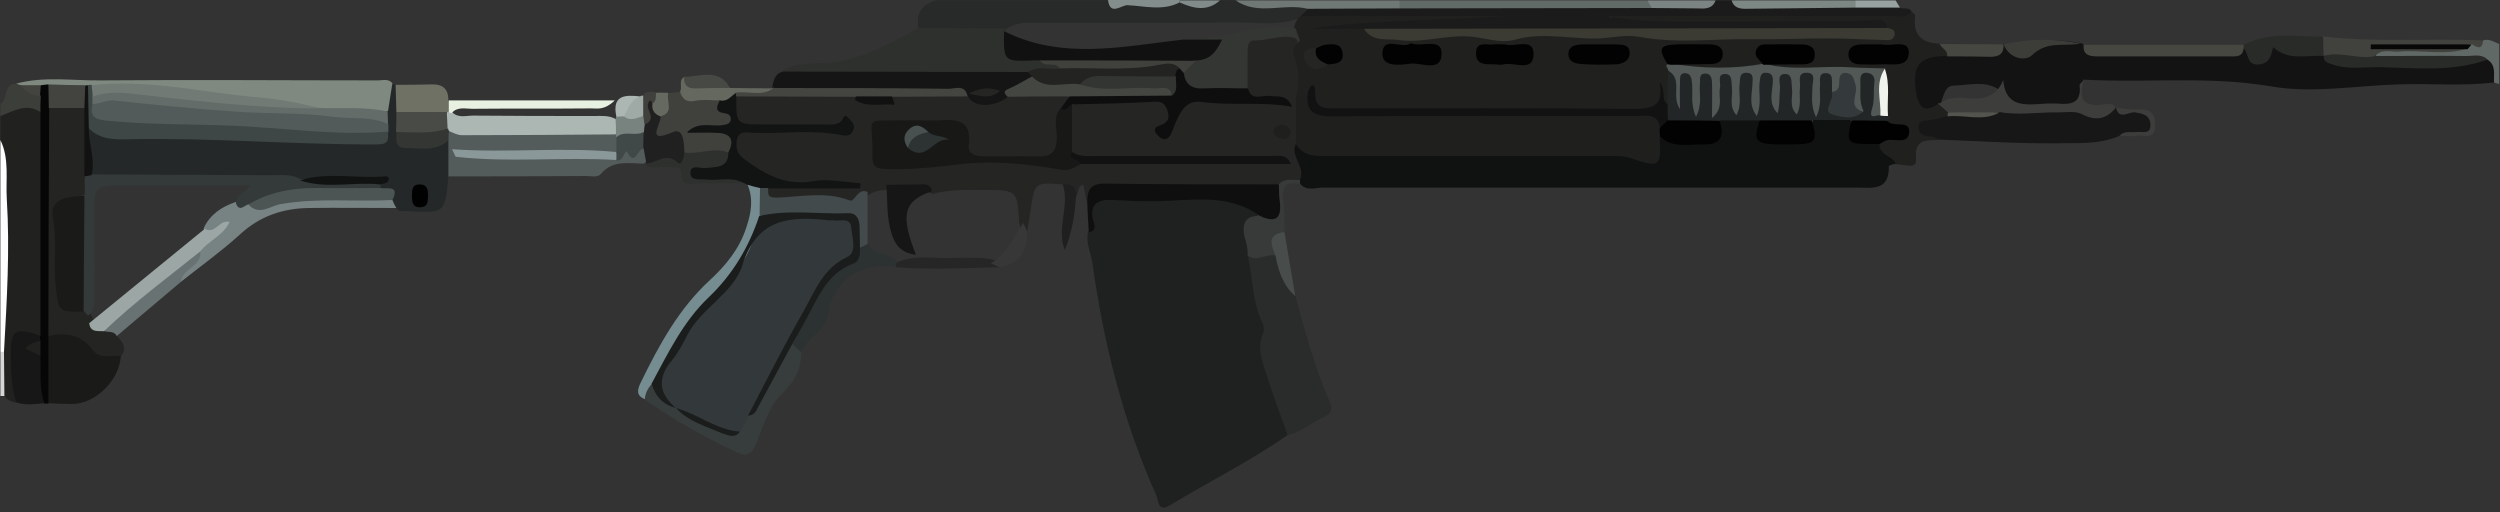 <?xml version="1.0" encoding="utf-8"?>
<!-- Generator: Adobe Illustrator 25.0.0, SVG Export Plug-In . SVG Version: 6.00 Build 0)  -->
<svg version="1.1" xmlns="http://www.w3.org/2000/svg" xmlns:xlink="http://www.w3.org/1999/xlink" x="0px" y="0px"
	 viewBox="0 0 625 128.1" style="enable-background:new 0 0 625 128.1;" xml:space="preserve">
<rect x="0" y="0" width="625" height="128.1" fill="#333333" stroke="none"/>
<style type="text/css">
	.st0{display:none;}
	.st1{display:inline;stroke:#FFFFFF;stroke-miterlimit:10;}
	.st2{fill:#1A1B1A;}
	.st3{fill:#212220;}
	.st4{fill:#272A29;}
	.st5{fill:#626A68;}
	.st6{fill:#FEFEFE;}
	.st7{fill:#6F7875;}
	.st8{fill:#7D8784;}
	.st9{fill:#616967;}
	.st10{fill:#3C3E3A;}
	.st11{fill:#7B8482;}
	.st12{fill:#838D8B;}
	.st13{fill:#98A2A0;}
	.st14{fill:#818C8A;}
	.st15{fill:#D5D6D5;}
	.st16{fill:#1F2121;}
	.st17{fill:#252524;}
	.st18{fill:#20211F;}
	.st19{fill:#101111;}
	.st20{fill:#121312;}
	.st21{fill:#242829;}
	.st22{fill:#2A2C2B;}
	.st23{fill:#161716;}
	.st24{fill:#242523;}
	.st25{fill:#535B5B;}
	.st26{fill:#121313;}
	.st27{fill:#0E0F0E;}
	.st28{fill:#1A1A19;}
	.st29{fill:#373C3C;}
	.st30{fill:#778282;}
	.st31{fill:#060606;}
	.st32{fill:#758C91;}
	.st33{fill:#2C3132;}
	.st34{fill:#3D3E3C;}
	.st35{fill:#373A38;}
	.st36{fill:#687272;}
	.st37{fill:#2E302E;}
	.st38{fill:#484D4C;}
	.st39{fill:#1F1F1F;}
	.st40{fill:#252625;}
	.st41{fill:#363736;}
	.st42{fill:#2E302D;}
	.st43{fill:#7F897F;}
	.st44{fill:#151515;}
	.st45{fill:#ACB6B3;}
	.st46{fill:#40413D;}
	.st47{fill:#6F7165;}
	.st48{fill:#E8F1E1;}
	.st49{fill:#65685E;}
	.st50{fill:#474944;}
	.st51{fill:#78827F;}
	.st52{fill:#9FA9A6;}
	.st53{fill:#666960;}
	.st54{fill:#464741;}
	.st55{fill:#41423D;}
	.st56{fill:#292B29;}
	.st57{fill:#474741;}
	.st58{fill:#3C3D39;}
	.st59{fill:#3B3B33;}
	.st60{fill:#070707;}
	.st61{fill:#43443F;}
	.st62{fill:#1F1F1E;}
	.st63{fill:#181817;}
	.st64{fill:#343633;}
	.st65{fill:#0E0E0E;}
	.st66{fill:#424A4B;}
	.st67{fill:#111211;}
	.st68{fill:#444541;}
	.st69{fill:#444641;}
	.st70{fill:#151615;}
	.st71{fill:#111111;}
	.st72{fill:#222626;}
	.st73{fill:#515856;}
	.st74{fill:#010101;}
	.st75{fill:#020202;}
	.st76{fill:#F1F4ED;}
	.st77{fill:#52544D;}
	.st78{fill:#535B5A;}
	.st79{fill:#3E4646;}
	.st80{fill:#636C69;}
	.st81{fill:#343939;}
	.st82{fill:#4C5454;}
	.st83{fill:#494B46;}
	.st84{fill:#111212;}
	.st85{fill:#9CA6A4;}
	.st86{fill:#8B9899;}
	.st87{fill:#1F201F;}
	.st88{fill:#414848;}
	.st89{fill:#33393A;}
	.st90{fill:#1B1D1D;}
	.st91{fill:#101110;}
	.st92{fill:#232422;}
	.st93{fill:#717A74;}
	.st94{fill:#2D3233;}
	.st95{fill:#485050;}
	.st96{fill:#333532;}
	.st97{fill:#343A3B;}
</style>
<g id="Camada_2" class="st0">
	<rect x="-302" y="-94" class="st1" width="1050" height="386"/>
</g>
<g id="Camada_1">
	<g>
		<path class="st2" d="M475,1.9c0.9,0.5,2.4-0.3,2.9,1.1c-0.2,2.8-2.4,2.5-4.1,2.3c-14.7-1.6-29.5-0.2-44.3-0.6
			c-8.8-0.2-17.6,0-26.4-0.1c-0.3,0-0.5-0.3-0.5-0.7c0,0.1,0,0.2,0,0.6c8.6,0.4,17.3,0.3,26,0.3c13.3,0,26.6-0.1,39.8-0.1
			c1.6,0,4.7-1.1,3.3,2.8c-2.1,1.5-4.5,1.1-6.8,1.1c-41.3,0-82.5,0-123.8,0c-5.2-0.2-10.5,1.2-15.3-2.1c16.3-2.3,32.6-1.7,48.9-1.9
			c-4.4,0.1-8.9,0.1-13.3,0c-10.1-0.3-20.3,0.5-30.4,0.5c-1.8,0-3.7,0.3-5.4-0.5c-1.8-2.3,0.4-2.6,1.7-3.3
			c7.6-0.4,15.2-0.1,22.8-0.2c20.7,0,41.3,0,61.9,0c5.6-0.5,11.3,1.1,16.8-1c1.3,0,2.7,0,4,0c1.8,1.3,3.8,1,5.7,1
			c8.4,0,16.8,0,25.3,0C467.6,1.3,471.4,0.5,475,1.9z"/>
		<path class="st3" d="M4.1,100.7c-1.2-0.2-2.3-0.7-3-1.7c-1-3.6-0.2-7.4-0.5-11C0.4,75.8,1.6,63.6,1,51.3c-0.2-5.4,0-10.8-0.9-16.2
			c0-2,0-4,0-6c4.4-4.3,7.2-4.4,10.9-0.4c1,6.7,0.4,13.5,0.5,20.2C11.5,60,11.8,71,11.3,82c-0.4,2.1-1.8,2.6-3.7,2.3
			C4.5,83.7,3.9,85.6,4,88c0.2,3.3-0.6,6.6,0.6,9.8C5,98.9,4.9,99.9,4.1,100.7z"/>
		<path class="st4" d="M327,2.2c-0.6,0.6-1.2,1.2-1.8,1.8c-0.2,0.2-0.4,0.5-0.7,0.7c-5.2,1.8-10.5,0.9-15.8,0.9
			c-16.4,0.2-32.9,0.1-49.3,0.1c-3,0-6-0.2-8.5,2.1c-7.1,1.1-14.3,2.3-21.3-0.8c-0.7-3.6,0.8-5.8,4.3-6.9c14.3,0,28.7,0,43,0
			c6,1.7,12.1,0.5,18.1,0.6c3.3-0.1,6.7,1,9.9-0.6c1.3,0,2.7,0,4,0c3.6,1.3,7.3,1,11.1,0.8C322.4,0.8,324.9,0.5,327,2.2z"/>
		<path class="st5" d="M412.9,2c-21,0-42,0.1-63,0.1c-0.6-0.7-0.6-1.3,0-2c20.7,0,41.3,0,62,0C412.4,0.6,413.4,0.9,412.9,2z"/>
		<path class="st6" d="M0.1,35c2.3,4.7,1.3,9.9,1.6,14.8c0.8,12.7,0,25.4-0.7,38.1c-0.3,0.5-0.6,0.5-0.9,0C0.1,70.3,0.1,52.7,0.1,35
			z"/>
		<path class="st7" d="M349.9,0.1c0,0.7,0,1.3,0,2c-7.7,0-15.3,0.1-23,0.1c-5.9-1.5-12.4,1.8-18-2.1C322.6,0.1,336.3,0.1,349.9,0.1z
			"/>
		<path class="st8" d="M463.9,1.9c-9.2,0.1-18.4,0.2-27.6,0.3c-1.6,0-2.9-0.4-3.4-2.1c10.3,0,20.7,0,31,0
			C464.5,0.7,464.5,1.3,463.9,1.9z"/>
		<path class="st9" d="M620.8,10.1c1.5-0.5,2.7,0.4,4,0.9c0,3.3,0,6.7,0,10c-0.4-0.1-0.8-0.2-1.1-0.3c-1.5-1.5-1.1-4.3-3.7-5.1
			c-6.6-0.5-13.2,0-19.8-0.1c-2.1-0.1-4.3,0.2-6.2-1.2c0-3.1,2.5-2.5,4.2-2.6c5.6-0.3,11.2,0.1,16.8-0.2c0.7-0.1,1.4-0.4,2.2-0.6
			C618.3,10.4,619.8,11.5,620.8,10.1z"/>
		<path class="st10" d="M10.1,28c-3.6-2.3-6.7-0.2-10,1c0-1,0-2,0-3c2-1.2,0.6-4.9,3.9-5.1c0.4-0.3,0.9-0.3,1.3-0.1
			c1.9,1,4.1,1.6,5.4,3.6C11.2,25.8,11.2,27,10.1,28z"/>
		<path class="st11" d="M412.9,2c-0.3-0.6-0.7-1.2-1-1.9c5.7,0,11.3,0,17,0c-0.8,2.2-2.7,2.1-4.6,2C420.5,2.1,416.7,2,412.9,2z"/>
		<path class="st12" d="M294.9,0.6c-4.2,2.2-8.7,0.9-13,0.7c-1.5-0.1-4.4,2.8-4.9-1.3c6,0,12,0,18,0C294.9,0.3,294.9,0.4,294.9,0.6z
			"/>
		<path class="st13" d="M463.9,1.9c0-0.6,0-1.2,0-1.8c3.3,0,6.7,0,10,0c0.4,0.6,0.7,1.2,1.1,1.8C471.3,1.9,467.6,1.9,463.9,1.9z"/>
		<path class="st14" d="M294.9,0.6c0.1-0.2,0.1-0.3,0.1-0.5c3.3,0,6.7,0,10,0C301.7,3,298.3,2.1,294.9,0.6z"/>
		<path class="st15" d="M0.1,88c0.3,0,0.6,0,0.9,0c0,3.7,0.1,7.3,0.1,11c-0.3,0-0.7,0-1,0C0.1,95.3,0.1,91.6,0.1,88z"/>
		<path class="st16" d="M321.9,108.8c-9.4,6.5-19.6,11.6-29.4,17.5c-3.1,1.9-2.8-1.1-3.4-2.4c-8.3-18.5-13.2-38-16-58.1
			c-0.4-2.6-1.7-5.1-1.1-7.8c0.3-0.4,0.5-0.9,0.5-1.4c0.1-7.9,0.5-8.2,8.5-7.8c7.1,0.4,14.2-0.3,21.3-0.3c4.9,0,9.1,1.4,12.6,4.8
			c-3.2,3.2-2.5,7-1.7,10.8c0.3,8.1,4.2,15.6,3.5,23.9c-0.4,4.4,2.3,8.6,3.7,12.8C321.6,103.4,323.6,105.8,321.9,108.8z"/>
		<path class="st17" d="M265.7,46.1c-7-0.5-7-0.5-8,6.1c-0.3,1.9-0.6,3.9-0.9,5.8c-1.5,0-1.7-1.2-2-2.2c-0.5-8.3-0.5-8.3-8.9-8.3
			c-4.3,0-8.5-0.2-12.7,1c-3.4-1.6-7.1-0.8-10.7-1c-2-0.1-3.8,0.2-5.5,1.3c-2.5,2.2-5,2.8-8.4,2c-4.5-1.1-9.2-0.2-13.8-0.1
			c-3.2,0-4.5-1-2.5-4.1c6.9-0.9,13.8,0.4,19.8-0.3c-4.4,0-9.6-0.2-14.9-0.1c-5.4,0.1-8.9-3.1-12.6-6.1c-1.8-1.5-2.1-3.7-1.2-5.9
			c0.8-2.2,2.8-2,4.6-2c7.4,0,14.8,0,22.2-0.1c-7.1,0.3-14.2,0.1-21.3,0.1c-6.2,0-7.7-2.8-4.5-8.5c9.3-1,18.6-1.1,27.8-0.6
			c4,2.4,8.1,3.3,12.2,0.2c5.6-0.5,11.3-0.7,16.9,0.1c3.8,3.4,7.7,1.4,11.5-0.1c4.6-0.6,9.1-1,13.6,0.2c2,1.6,0.1,3-0.2,4.4
			c-0.9,2.2-0.6,4.6-0.8,6.9c-0.2,3.5-1.7,5.4-5.6,5.5c-4.5,0.1-8.9-0.1-13.4-0.1c-3.2,0.1-5.2-1.2-5.5-4.4
			c-0.4-3.1-2.1-4.2-5.1-4.2c-4.2,0-8.3,0-12.5,0c-3,0-4.1,1.5-3.9,4.4c0.2,2.6,0.1,4.5,3.9,4.8c5.3,0.4,10.4,1.7,15.4-1.2
			c1.8-1.1,3.8,0.5,5.8,0.6c6.9,0.4,13.8-0.2,20.7,0.9c1.9,0.3,3.5-0.8,5.4-0.8c15.5-0.1,30.9,0,46.3,0c-14.5,0-29,0-43.5,0
			c-2.1,0-4.4,0.4-6-1.7c-1.6-3.7-1.2-7.5-0.5-11.3c4.1-4.2,9.5-2.4,14.4-2.8c1.6-0.1,3.2,0.4,4.9,0.2c5.8-0.7,7.7,1.9,5.5,7.6
			c2-3,2.4-7.7,7.4-7.5c3.8,0.2,7.6-0.6,11.4,0c2.6,0.4,5.2,0.4,7.7,0.5c-3-0.3-7,1.2-7.6-3.9c-0.1-0.8-0.1-1.7-0.2-2.5
			c-0.2-9.9,3.7-12.7,13.5-9.8c1.9,4.8,1.3,9.9,1.4,14.8c0.1,4.2-0.2,8.4-0.6,12.7c-0.1,3,3,6.1-0.2,9c-2,0-3.9,0.1-5.5,1.5
			c-8.4,1.3-16.9,0.4-25.3,0.6c-5,0.1-9.9,0.1-14.9,0c-2.8,0-5.2,0.6-7.1,2.7c-0.3-1.4-0.6-2.7-0.9-4.2c-1.8,0.5-0.9,2.3-1.9,3.1
			C267.8,48.4,267.3,46.7,265.7,46.1z"/>
		<path class="st18" d="M324,24.1c0.9-3.3,0.7-6.9-0.4-9.9c-0.9-2.4,0.5-2.9,1.4-4.1c-0.8-0.8-1.6-1.7-1.5-2.9
			c0.1-1.2,0.6-2.2,1.4-3l0.3-0.2c17.2,0,34.4,0,51.6,0c-16.5,1.2-33.1,0.8-49.7,3.2c4.6,0,9.2,0,13.9,0c5.8,2.3,11.8,1.5,17.7,1.3
			c11.8-0.4,23.6,0,35.3-0.2c11.6-0.2,23.2,0.4,34.8,0.3c11.8-0.1,23.5-0.6,35.3-0.2c2.5,0.1,5.6,1.8,7.7-1.4
			c-0.4-2.5-2.3-1.9-3.9-1.9c-13.2,0.2-26.4,0.3-39.6,0.3c-9,0-18.2,0.2-27.3-1.4c1.7,0,3.3,0,5,0c22.1,0,44.2,0,66.3,0
			c1.9,0,4,0.8,5.6-1.1c0.3,0.3,1,0.7,0.9,1c-0.6,4.6,1.4,6.9,6.1,7c0.9,0.9,3.1,0.9,2.3,3.1c-0.9,1.1-2.3,1.1-3.6,1.3
			c-3.8,0.8-3.3,3.8-3.3,6.6c-0.1,3.1,1.7,3.9,4.4,3.7c1.2,0.3,2.3,0.8,2.7,2.2c0,0.5,0,1-0.2,1.4c-1.3,1.8-3.8,1.4-5.5,2.7
			c0.5,1.7,3.4,0.8,3.2,3.1c-3.1,0.2-6.4-0.6-5.9,4.9c0.3,2.7-3.3,1-5.1,1.2c-2.1-1.1-5-1.5-4.6-4.9c0.9-2.8,4-1.5,5.6-2.9
			c-0.7-1.5-2.8-0.9-3.3-2.6c0.3-0.9,0-1.7-0.6-2.4c-0.7-1.9-0.4-3.9-0.5-5.9c-0.1-1.4,0.2-3.1-1.7-3.6c-7.1-0.3-14.3,0-21.4-0.2
			c-2.1,0-4.3,0.3-6.2-1.1c-0.3-2.9,2.1-2.2,3.6-2.5c2.1-0.4,4.5,0.5,6.7-1.3c-6.8-2.5-9.6-1.6-11.1,3.5c-7.4,2.4-14.8,1.9-22.2,0.4
			c-0.7-2.7,1.5-2.2,2.8-2.5c2.4-0.5,4.9,0.5,7.2-1c-4.5-2.9-9.6-2.1-10.9,1.7c-0.5,1.3,0.6,2.3,0.8,3.5c0,2.5,0.9,5.1-1.4,7.1
			c-0.9,0-1-0.7-1.3-1.3c-0.8,5-4.8,3.4-7.6,3.4c-18.4,0.2-36.9,0.1-55.3,0.1c-6.1,0-12.3,0-18.4,0c-3.1,0-5.6-0.7-6.9-3.7
			C326.2,24.2,325,24.6,324,24.1z"/>
		<path class="st19" d="M469.9,36c-0.2,2.9,3.2,2.8,4,4.9c-0.6,0.2-1.7,0.5-1.7,0.6c0.2,6.4-4.3,5.4-8.2,5.4c-44.5,0-88.9,0-133.4,0
			c-1.8,0-4,1-5.6-1c-0.6-0.4-0.6-0.7,0-1c1.5-3.2-2.6-5.8-1-9c13,3,26.1,1.2,39.2,1.4c13.6,0.2,27.3,0.1,40.9,0.2
			c1.3,0,2.7,0.1,3.9,0.7c3.7,1.6,5.7,0.4,6.2-3.5c1.5-2.1,3.2-0.4,4.8-0.3c8,0.2,7.9,1.7,11.3-5c2.9-1.1,5.9-1,8.9-0.2
			c1.9,1.8,1.1,5.6,5.6,5.7c4.6,0,7.5-1,8.7-5.6c2.9-1,5.9-0.9,8.8-0.1C463.5,33,466.1,35.2,469.9,36z"/>
		<path class="st20" d="M484.5,26c-3.1,2.1-4.7,1.3-5.4-2.5c-1.2-7.2,0.6-9.5,7.7-9.5c2.4-2,5.3-1.2,8.1-1.5c2.1-0.2,4.4,0.5,6-1.5
			l0,0c3.1,1.1,6,1.5,9.4-0.1c2.8-1.3,6.5-0.7,9.8-0.1c0.3,0,0.5,0,0.7,0.3c0.9,0.8,1.8,1.4,3.1,1.4c12-0.2,24.1,0.5,36.1-0.4
			c1.3-0.7,2.1-0.1,2.9,0.9c1.2,1.5,2.6,1.5,3.5-0.2c1.2-2,2.5-2.1,4.4-1.1c3,1.6,6.5,0.5,9.6,1.4c0.5,0.2,1,0.4,1.4,0.7
			c5.3,2.6,11.1,1.3,16.6,1.6c7.8,0.5,15.6-0.2,23.3-0.6c2.4,1.4,1.7,3.7,1.8,5.8c-8,1-16,0.2-23.9,0.5c-10.6,0.3-21.5,2.3-31.8,0.5
			c-15.8-2.7-31.4-0.8-47-1.7c-1.5,7.3-1.5,7.3-9.8,7.3c-1.5,0-3-0.1-4.4,0c-3.8,0.4-5.7-1.8-7-4.9c-3.5-2.2-7.4-1-11.1-0.9
			c-2.1,0-2.4,2-3,3.5C485.4,25.6,485,25.9,484.5,26z"/>
		<path class="st21" d="M98.1,21c0.3,0.1,0.6,0.2,0.9,0.2c1.8,1.9,1.4,4.3,1.5,6.6c0,1.6,0.1,3.2,0,4.8c0,3.6,2.8,2.8,4.9,3.1
			c2.5,0.4,4.9-2.2,7.4,0c0.9,2.9,1.2,5.7-0.7,8.4c-0.8,9.2-0.8,9.2-10.3,8.7c-0.9-0.1-2,0.3-2.7-0.7c-0.7-0.6-1.5-1-1.7-2
			c-0.2-1.5-1.5-2-2.5-2.9c-0.2-0.4-0.3-0.8-0.4-1.2c-7-1.4-13.9-0.5-20.9-0.3c-14.5-0.6-29-0.1-43.6-0.3c-2.3,0-4.6,0.3-6.8-0.9
			c-2.1-3.9-2.5-8.1-1.5-12.4c15.3,2.8,30.8,0.4,46.2,2.1c8.4,0.9,17,0.3,25.4,0.3c0.9,0,1.6-0.3,2-1.2c0.2-0.8,0.2-1.6,0.2-2.4
			c0.1-1.1,0-2.1,0-3.2C95.8,25.3,95.6,22.7,98.1,21z"/>
		<path class="st22" d="M321.9,108.8c-1.6-4.7-3.4-9.3-4.9-14c-1.1-3.7-3-7.4-1.2-11.5c0.3-0.7,0.2-1.7-0.1-2.4
			c-2.6-5.3-2.5-11.2-3.7-16.8c2.3-0.9,4.7-1.5,7.1-0.3c2.5,3,2.4,7.2,4.8,10.3c2.4,9,4.9,17.9,8.6,26.5c0.8,1.8,0.3,2.7-1.3,3.6
			C328,105.6,325.4,108,321.9,108.8z"/>
		<path class="st23" d="M484.9,34.9c-0.7-0.3-1.5-0.8-2.2-0.8c-1.7-0.1-3.1-0.5-3.1-2.4c0-1.8,1.8-1.5,3-1.7c1.4-0.2,2.9-0.6,4.3-1
			c3.6-2.7,8-0.4,11.8-1.9c7.3,0.2,14.7-0.9,21.9,0.3c3.1,0.5,5.6-0.6,8.4-0.5l0,0c1.9,1.3,4.1,0.4,6.2,0.6c2.7,0.2,3.1,2,3.2,4
			c0.1,2.3-1.7,1.9-3.1,2c-1.8,0.1-3.6-0.4-5.3,0.4c-4.4,2-9.3,1.9-13.9,1.9C505.6,36,495.2,35.3,484.9,34.9z"/>
		<path class="st24" d="M29.2,84c1.4,1.4,2.7,2.9,1.1,5c-2.3,1.7-4.8,1.7-6.8,0c-3.1-2.6-6.4-4.4-10.5-4.4c-0.8,0-1.4-0.8-1.6-1.7
			C11.2,64.5,11,46,11.5,27.6c3.3-3.2,6.8-2.3,10.2-0.3c0.1,5.4,0.4,10.8,0.5,16.2c0.2,1.7,0.5,3.4-0.3,5c-6.2,1.7-7.5,5.8-7,11.8
			c0.3,3.6,0.7,7.3,0.5,10.9C15.2,75,17,76.7,20.6,77c0.7,0.2,1.3,0.7,1.8,1.2c0.4,0.5,0.7,1.1,1,1.8c0.7,1.6,2.3,1.6,3.7,1.8
			C28.1,82.3,29.5,82.3,29.2,84z"/>
		<path class="st25" d="M112.1,44.1c0-3,0-6,0-9c-0.6-0.9-0.6-1.7,0.4-2.3c13.4-0.2,26.9-0.6,40.3,0.3c0.6,0.2,1.1,0.5,1.6,0.9
			c0.8,1.4,0.8,2.8,0,4.2c-4.4,2.2-9.2,0.8-13.6,0.5c-7.6-0.5-15.1,1.4-20.4,0.2c9.3-0.1,20.9-0.4,32.4,0.1c2.7-1.2,5.4-2.3,8.5-2.1
			c0.8,1.1,0.8,2.3,0.2,3.5c-0.2,0.2-0.4,0.4-0.5,0.5c-3.7,0-7.7-1-10.7,2.5c-0.9,1.1-2.5,0.6-3.8,0.6
			C135,44.1,123.6,44.1,112.1,44.1z"/>
		<path class="st26" d="M184.1,24c-0.1,7.1-0.1,7.1,6.8,7.1c5,0,10,0,15,0c1.5,0,3,0.3,4.3-0.7c0.6-0.4,0.7-2.4,2-0.8
			c0.7,0.8,1.8,1.6,1.1,3c-0.6,1.3-1.5,1.5-2.9,1.2c-7.4-1.5-14.9-0.3-22.3-0.6c-1.5-0.1-3.5-0.6-3.9,1.9c-0.3,1.9,0.1,3.4,1.9,4.7
			c5.1,3.8,10.3,6.7,17.2,5.5c3.8-0.7,7.9,0.3,11.8,0.5c0,0.4,0,0.9-0.1,1.3c-7.6,0-15.3,0-22.9,0c-0.6,0.5-1.2,0.9-2,0.9
			c-1.4,0.1-2.2-0.9-3.1-1.8c-0.3,0-0.6-0.2-0.9-0.4c-3.1-0.7-6.2-0.1-9.3-0.3c-1.9-0.1-4.5,0.7-4.9-2c-0.4-2.8,2.4-2.5,4.2-2.9
			s3.6-0.6,4.6-2.3c1.6-3.8-1.3-3.5-3.5-4c-1.8-0.4-5.2,1.6-5.3-1.6s3.4-2.7,5.8-3c0.5-0.1,1,0,1.9-0.3c-0.6-1.5-1.9-3.1-0.2-4.6
			c1.3-1.1,2.8-1.8,4.4-2.1c0.3,0.2,0.4,0.5,0.4,0.8C184.2,23.8,184.2,24,184.1,24z"/>
		<path class="st27" d="M271.8,50.3c0.1-2.8,0.8-4.4,4.3-4.4c14.5,0.2,29.1,0.2,43.6,0.2c1.5,2.4,1.1,5.2,0.6,7.5
			c-1,3.9-3.3,2.2-5.3,0.4c-7.9-5.7-16.8-3.9-25.6-3.7c-3.7,0.1-7.4-0.1-11.1-0.3c-4.1-0.3-6.1,1.3-4.9,5.5c0.4,1.4,0.5,2.3-1.2,2.5
			C272,55.4,271.9,52.9,271.8,50.3z"/>
		<path class="st28" d="M12.1,84c4.4-1,8.2-0.4,11.2,3.6c1.7,2.3,4.6,1.1,6.9,1.4c-0.3,6-6.3,12-12.2,12c-2,0-3.9-0.1-5.9-0.2
			C9.9,95.2,9.8,89.6,12.1,84z"/>
		<path class="st29" d="M200.3,88.1c0,4.2-1.6,7.2-4.9,10.4c-3.2,3.1-4.6,8.3-6.5,12.7c-1.1,2.6-2.4,3-4.9,1.8
			c-8.1-3.7-15.6-8.2-23-13.2c-1.2-2-0.2-3.1,1.4-4.1c2.6,1.2,3.7,4.1,6.3,5.3c0.4,0.2,0.8,0.5,1.1,0.8c4.4,2.3,8.4,6.1,14,5.2
			c1.2-1,1.9-2.4,2.9-3.6c3.2-3.8,5.3-8.2,7.5-12.6c0.9-1.9,1.5-4,3.7-5C199.6,85.7,199.9,87,200.3,88.1z"/>
		<path class="st30" d="M98.1,50c0.3,0.7,0.6,1.4,1,2c-7.3,0-14.6-0.1-21.9,0C70.7,52.1,65,54,60,58.6c-4.6,4.2-9.8,7.9-14.7,11.8
			c-1.3-2,0.6-3,1.5-4.1c1-1.3,2.4-2.3,2.9-4c1.2-2.5,4-3.2,5.4-5.1c-1.1-0.1-2.8,3.2-4.2-0.1c1.6-3.5,4.5-5.4,8-6.6
			c1.5,0,2.9-0.4,4.4-0.2c1.8,0.6,3.6,0.2,5.4-0.3c8.5-2.1,17.2-1.4,25.8-1.4C95.8,48.7,97.1,49,98.1,50z"/>
		<path class="st31" d="M12.1,84c0,5.6,0,11.3,0,16.9c-0.3,0-0.7,0-1,0C7.5,97.7,9,93.4,8.7,89.5c0.1-1.4,0-2.8,0.5-4.2
			c0.2-0.5,0.5-1,0.9-1.4c0-18.6,0-37.3,0-55.9c0-1.3,0-2.6,0.1-4c-0.8-1-0.9-2.1-0.1-3.2c0.9-0.4,1.7-0.4,2.5,0.3
			c1.2,2,1.1,4-0.3,5.9C12.2,46,12.1,65,12.1,84z"/>
		<path class="st32" d="M163,95.9c-1,1.1-1.7,2.4-1.8,3.9c-2.4-1-1.8-2.6-0.9-4.4c4.5-9.2,9.4-18.2,17.1-25.3
			c4-3.7,7.5-7.9,9.2-13.3c1.2-3.6,1.8-7,0.3-10.6c1,0.3,2.1,0.6,3.1,0.8c1.4,1.9,1.3,4,1,6.2c-2.4,8.8-6.8,16.4-13.6,22.7
			c-4.7,4.3-7.4,10.2-10.7,15.5C165.7,93,164.9,95,163,95.9z"/>
		<path class="st23" d="M10.1,88.9c0.2,4-0.4,8.1,1,11.9c-2.3,0.2-4.7,0.6-7-0.2C2.8,96.9,2.8,93,2.7,89.2c-0.1-6.7,0.8-7.5,7.3-5.3
			c0,0.3,0,0.7,0,1C8.8,86.3,8.8,87.6,10.1,88.9z"/>
		<path class="st33" d="M200.3,88.1c-0.7-0.7-1.5-1.4-2.2-2.1c2.2-7.9,5.5-15.2,12.4-20c1.7-1.2,3.1-2.4,4-4.2
			c0.7-0.7,1.5-1.3,2.6-0.9c1.2,3.4,5.4,2.1,7.2,4.6c0.1,0.5,0,0.9-0.3,1.3c-8.2-1.6-15.7,3.1-16.9,11.4
			C206.5,83,201.6,84.2,200.3,88.1z"/>
		<path class="st34" d="M528.9,27c-2.4,2.9-5.1,3.3-8.5,1.5c-1.6-0.8-3.9-0.4-5.9-0.4c-4.9-0.1-9.8,0.8-14.7-0.1
			c-4.3,0.8-8.6,0.7-12.9,0c-0.8-0.7-1.6-1.4-2.4-2.1c0.1-0.2,0.3-0.2,0.5,0c2.3-1.9,5-1.5,7.6-1.3c3.9,0.3,6.7-0.8,8.2-4.6
			c0.6,7.1,5.8,6.2,10.6,5.9c1,0,2-0.1,3,0c3.4,0.3,6-0.1,5.5-4.5c-0.1-0.4,0.7-0.9,1.1-1.4c-1.5,4.6-0.3,6.9,4.9,6.1
			C526.8,26.1,528.2,25.6,528.9,27z"/>
		<path class="st35" d="M315,54c4.3,2,5.5,0.2,4.9-4c-0.2-1.3-0.1-2.6-0.2-3.9c1.5-1.7,3.5-1,5.3-1.1c0,0.3,0,0.7,0,1
			c-3.5-0.8-4.6,0.6-4.2,4.1c0.4,2.6,0.2,5.2,0.3,7.8c-2.8,1.3-0.8,4.2-2.2,6c-2.3-0.6-4.6,1.7-7,0c0.1-1.7-0.3-3.2-0.8-4.8
			C310.5,56.2,311.1,53.8,315,54z"/>
		<path class="st36" d="M50.1,63c0.3,3.7-4.6,4.1-4.8,7.4c-5.4,4.5-10.7,9.1-16.1,13.6c-0.7-1.3-2-0.9-3.1-1.2c-0.3-1.1,0.2-2,1-2.6
			c6.9-5.9,13.8-11.8,21.2-17.1C48.7,62.8,49.4,62.7,50.1,63z"/>
		<path class="st37" d="M182.1,38.1c0,3.9-2.9,3.6-5.6,3.9c-1.4,0.2-4-1.1-3.9,1.4c0.1,1.9,2.6,1.3,4.2,1.5c3.1,0.3,6.3-0.8,9.2,0.9
			c-3.8,0-7.6,0.1-11.3,0.1c-2,0-4.5,0.9-4.4-2.8c0-1.6-1.7-1.1-2.7-1.3c-2.2-0.4-4.6,0.9-6.6-0.8c0.2,0.1,0.4,0.1,0.5-0.1
			c2-1.9,3.7-4.6,7.2-2.2c0.9,0.6,1.8-1.1,2.8-1.5C175.1,37.2,178.8,34.5,182.1,38.1z"/>
		<path class="st38" d="M318.9,64c-1-2.6-2.4-5.4,2.2-6c0.9,5.3,1.8,10.7,2.7,16C320.8,71.4,319.6,67.8,318.9,64z"/>
		<path class="st39" d="M265.7,46.1c2.5-0.4,3.4,0.9,3.3,3.1c-0.3,4.5-1,9-2.8,13.3C264,57.1,267.5,51.5,265.7,46.1z"/>
		<path class="st34" d="M529.9,33.9c1.2-1.3,2.8-0.7,4.2-0.9c1.4-0.2,3.7,0.8,3.5-2c-0.2-2.2-1.8-2.6-3.8-2.9
			c-1.6-0.3-4,2.1-4.8-1.2c1.8,0.2,3.6,0.6,5.3,0.5c3-0.2,4.5,0.6,4.5,3.9c0,3.8-2.7,2.4-4.5,2.6C532.8,34.2,531.3,34,529.9,33.9z"
			/>
		<path class="st40" d="M224,66.8c0-0.4,0-0.7,0.1-1.1c4.4-2.2,9.1-1,13.7-1.2c3.1-0.1,6.3-0.2,9.5,0.2c1.2,0.3,2.6,0.5,2.7,2.1
			C241.3,67,232.7,67.5,224,66.8z"/>
		<path class="st41" d="M249.9,66.8c-0.7-0.3-1.5-0.6-2.2-1c4.2-2.2,5.7-6.5,8.1-10.1c0.3,0.7,0.7,1.5,1,2.2
			C256.8,62.7,255,66,249.9,66.8z"/>
		<path class="st42" d="M229.7,7c7.1,0,14.1,0.1,21.2,0.1c0.4,0.3,0.7,0.7,0.9,1.1c0.9,5.3,0.9,5.3,8.6,6.1c1.4,1,4.8-0.5,4.2,3.2
			c-2.7,1.6-5.9,0.7-8.7,1.8c-18.6,0.9-37.2,0.3-55.9,0.3c-1.7,0-3.4-0.2-4.5-1.7c2.7-2,6-2.1,9-2.1C214.1,15.8,221.8,11.1,229.7,7z
			"/>
		<path class="st43" d="M12,21.1c-0.6,0.1-1.2,0.1-1.7,0.2c-1.7,1.1-3.4,0.6-5.1,0c-0.4-0.1-0.7-0.2-1.1-0.4
			c7-1.9,14.1-0.7,21.2-0.8c23-0.2,46.1,0,69.1,0c1.3,0,2.7-0.5,3.7,0.7c-0.4,2.3-0.7,4.7-1.1,7c-5.7,1.4-11.4,0.3-17.1,0
			c-18.6-2.5-37.1-6.3-56-5.5c-0.6,0-1.1,0-1.7,0c-0.6,0-1.1,0-1.7,0C17.6,22.4,14.6,23,12,21.1z"/>
		<path class="st44" d="M195.7,17.9c20.4,0,40.9,0.1,61.3,0.1c1-0.4,1.2,0.2,1.3,1c-1.2,2.8-4.6,3-6.3,5.2c-3.6,2.8-8.8,2.7-10-0.2
			c-6.5-1.9-13.1-0.7-19.6-0.8c-9.6-0.2-19.1,0.1-28.7-0.6c-0.2-0.2-0.5-0.4-0.7-0.6C193.4,20.4,193.5,18.5,195.7,17.9z"/>
		<path class="st45" d="M154,33.6c-12.8,0.1-25.7,0.2-38.5,0.2c-1.1,0-2.2-0.6-3.2-1c-0.4-0.2-0.6-0.5-0.8-0.9c-0.3-1-0.3-2-0.1-3.1
			c0.1-0.4,0.3-0.7,0.6-1.1c0.4-0.2,0.8-0.1,1,0.3c1.5,1.6,3.5,0.9,5.2,0.9c10.1,0.1,20.3,0.1,30.4,0.1c1.8,0,3.7-0.2,5.4,0.8
			C155.1,31.2,155.1,32.4,154,33.6z"/>
		<path class="st46" d="M182.1,38.1c-3.7-1.4-7.4,0.6-11.1,0c-1.4-0.9-1.2-3.3-3.7-3.5c-5.3-0.6-5.3-0.8-2.8-5.8
			c1.3-1.6,0.9-4,2.5-5.5c1-0.1,1.9-0.2,2.9-0.3c3,2.1,7.1-0.3,10,2.2c-0.8,1.5-1.2,2.8,1.2,3.1c0.9,0.1,1.6,0.5,1.6,1.5
			c-0.1,1.3-1.2,1.3-2.2,1.5c-2.7,0.4-5.9-1.1-8.9,1.9c2.9,0,5-0.1,7.2,0C182.3,33.2,183.9,34.6,182.1,38.1z"/>
		<path class="st47" d="M99.1,28c-0.1-2.3-0.1-4.5-0.2-6.8c3,0,6,0,8.9-0.1s4.3,1.1,4.3,4c0.5,1,0.5,2,0,3l-0.4-0.1
			C107.6,29.6,103.4,30.5,99.1,28z"/>
		<path class="st48" d="M112.2,28.1c0-1,0-2,0-3c13.4,0,26.8,0,41.5,0c-2.6,2.5-4.3,2-5.8,2c-10,0.1-19.9,0-29.9,0.1
			c-1.7,0-3.7-0.6-5.1,1.1C112.7,28.2,112.4,28.1,112.2,28.1z"/>
		<path class="st49" d="M180,25.1c-2.1,0-4.2-0.3-6.2,0.1c-2.3,0.5-3.2-0.5-3.8-2.3c0.7-1.1-0.5-2.8,1.1-3.7c3.4,2.8,8,0.4,11.5,2.8
			c3.5,0,6.9,0.1,10.4,0.1l0.2-0.2l0.3,0.1c-2.8,3.1-6.3,1.2-9.5,1.2C182.7,24.1,181.8,25.5,180,25.1z"/>
		<path class="st50" d="M182.5,22c-2.8,0-5.7,0-8.5,0.1c-2.1,0.1-3.1-0.8-3-2.9C175.1,19.2,179.7,16.9,182.5,22z"/>
		<path class="st51" d="M154,33.6c0-1.2,0-2.5-0.1-3.7c0-0.3,0.1-0.6,0.2-0.8c0.5-0.6,1.1-0.7,1.8-0.7c1.8,0.4,3.7-0.3,5.4,0.7
			c0.4,0.6,0.6,1.2,0.7,2c0,0.7-0.1,1.4-0.4,2c-2.2,2.4-4.9,1.4-7.5,1.2C154,34.1,154,33.9,154,33.6z"/>
		<path class="st52" d="M160.8,29c-1.6,0.5-3.2,1.4-4.8,0.1c-0.8-3.4,1.2-4.5,4-5c0.3-0.2,0.5-0.2,0.8-0.2
			C162.5,25.6,162.5,27.3,160.8,29z"/>
		<path class="st53" d="M167.1,23.2c-0.7,2,1.7,5-2.1,5.9c-2.1,0.3-2.5-1.1-2.6-2.7c0.1-1.3,0.7-2.3,1.6-3.2
			C165,23.1,166,23.2,167.1,23.2z"/>
		<path class="st45" d="M160,24.1c-2.3,0.9-3,3.1-4,5c-0.6,0-1.3,0-1.9,0.1C152.9,23.7,156.3,23.7,160,24.1z"/>
		<path class="st46" d="M164,23.1c-0.1,1.1,0.2,2.2-1,2.9c-1.3,1.1,0,2,0.2,2.9c0.4,1.7,0.3,3.1-2.1,2.1c-0.1-0.7-0.2-1.4-0.3-2.2
			c0-1.7,0-3.3,0-5C161.6,22.7,162.8,22.9,164,23.1z"/>
		<path class="st54" d="M560.9,12.1c-0.2,2.2-1.9,2-3.3,2c-11.1,0-22.2,0-33.3,0c-2.2,0-3.6-0.5-3.4-2.9c13.3,0,26.7,0,40,0
			c0.3,0.2,0.4,0.4,0.3,0.6C561.1,12,561,12.1,560.9,12.1z"/>
		<path class="st55" d="M620.8,10.1c-0.3,2.5-1.5,1.8-2.9,0.9c-6.6,1.1-13.2,0.2-19.9,0.5c-1.7,0.1-3.5-0.2-5.2,0.4
			c-0.6,0.3,0.5,0.7,0.1,0.1c-0.2-0.2-0.1-0.4,0.3-0.4c7.9,0.1,15.8-0.9,23.7,0.5c-5.6,1.9-11.3,0.3-17,0.8c-2,0.2-4.3-0.8-6.1,1
			c-4.3,2.8-8.7,0.8-13,0l0,0c-1.3-1.6-1.4-3.2-0.1-4.8C594.1,10.7,607.5,9.5,620.8,10.1z"/>
		<path class="st56" d="M580.8,9.2c0,1.6,0,3.2,0.1,4.8c-4.3-0.3-8.8,1.3-12.6-2.2c-0.6,2-0.7,3.9-3.4,4.3c-3.4,0.4-2.6-2.8-4-4
			c0-0.3,0-0.6,0-0.9C567.3,7.9,574.1,9.1,580.8,9.2z"/>
		<path class="st57" d="M500.9,11.1c0.1,2.3-1,3.1-3.3,3.1c-3.6-0.1-7.2-0.1-10.8-0.1c0.2-1.6-1.4-2-1.9-3.1
			C490.2,11,495.6,11.1,500.9,11.1z"/>
		<path class="st58" d="M520.1,10.9c-4,0.8-8.3-0.8-12.1,2.9c-1.7,1.6-5.7,0.9-7.1-2.7C507.3,9.6,513.7,9.6,520.1,10.9z"/>
		<path class="st59" d="M471.9,7c1,0.2,2.1,0.5,1.7,1.9c-0.3,1.2-1.5,1.2-2.5,1.1c-4.7-0.1-9.5-0.4-14.2-0.4
			c-6.2,0-12.4,0.3-18.6,0.2c-9.5-0.2-19,1.2-28.5-0.6c-3.3-0.6-6.6,0.2-9.8,0.4c-7,0.3-14.1-1.7-21.2,0.3C375,11,370.9,9.3,367,9.1
			c-5.8-0.3-11.5,1.7-17.3,0.9c-3-0.4-6.6,0.6-8.7-2.8C384.6,7.1,428.3,7.1,471.9,7z"/>
		<path class="st56" d="M580.9,14c4.3-1.3,8.7,1,13,0c7.6,0,15.2-0.1,22.8,0c1.7,0,3.7-0.6,5.2,0.9c-8.7,3.1-17.8,2.1-26.7,1.9
			c-4-0.1-8.1,0.7-12.1-0.7C581.9,15.7,580.9,15.5,580.9,14z"/>
		<path class="st60" d="M616.9,12.3c-8.1,0-16.1,0-24.2,0c0-0.4,0-0.8,0-1.2c8.4,0,16.8,0,25.2,0C617.6,11.5,617.2,11.9,616.9,12.3z
			"/>
		<path class="st61" d="M5.1,21.3c1.7,0,3.4,0,5.1,0c-0.1,0.9-0.1,1.8-0.2,2.7C8.1,23.8,6.4,23.1,5.1,21.3z"/>
		<path class="st62" d="M414.9,34c0.4,7.9,0.2,8-7.7,5.4c-1.5-0.5-3.3-0.4-4.9-0.4c-23.2,0-46.4,0-69.6,0c-3.2,0-6.7,0.4-8.7-3
			c0-4,0-8,0-11.9c1-0.3,2-0.7,3-1c0.9,4.3,3.7,5.1,7.9,5.1c24.7-0.2,49.4-0.1,74.1-0.1c2.8,0,5.9-0.6,6.9,3.3
			C415.9,32.4,415.7,33.3,414.9,34z"/>
		<path class="st63" d="M268,26.1c0,4,0,8,0,12c0,1.4,2.6,1.2,2,3c-1.5,0.8-2.7,1.7-4.9,1.3c-8.1-1.4-16.7-2.3-24.5-1.4
			c-6,0.7-11.9,1.4-18.1,1.3c-3-0.1-4.5-0.1-4.4-3.2c0.3-10.5-3-8.8,8.4-9c2.7-0.1,5.3,0.1,8,0c4.6-0.3,8.5-0.3,7.7,6.2
			c-0.3,2.3,1.9,2.8,3.9,2.8c4.5,0,9-0.1,13.5,0c3.6,0.1,4.6-1.6,4.6-4.8c0-2.4-1-5,0.9-7.2C266,26.9,266.7,25.4,268,26.1z"/>
		<path class="st64" d="M295.7,9.9c9.5,0.3,18.6-4.3,28.2-2.8c0.3,1,0.7,2,1,2.9c-3.7-1.9-7.4,0.2-11.2,0.1c-1.8,0-1.8,1.6-1.8,3
			c0,3,0,6,0,8.9c-4.3,2.5-8.9,1.5-13.4,0.9c-2-0.2-3-1.9-3.2-3.8c0.1-2.2,1.3-3.6,3.1-4.6c1.4-0.9,3.1-1.1,4.2-2.8
			C300.4,10.5,297.5,12.2,295.7,9.9z"/>
		<path class="st65" d="M295.9,18.1c0.4,3,2,4.2,5.1,4c3.6-0.2,7.3,0,11,0c0.8,3.3,3.5,1.6,5.4,1.9s4.3-0.6,5.6,2.7
			c-7.8-1.4-15.2-0.2-22.5-1.2c-3.5-0.5-5,1.7-6.2,4.3c-0.7,1.3-1,2.8-1.8,4.1c-0.8,1.3-1.9,1.1-2.9,0.1c-1.1-1-1.4-2.1,0.3-2.6
			c2.4-0.8,2.6-2.2,1.8-4.2c-0.9-2.2-2.5-1.8-4.5-1.7c-6.3,0.4-12.7,0.4-19,0.6c-1.1-0.1-1.5,2.2-3,1c0.7-1,1.4-1.9,2.1-2.9
			c1.5-1.7,3.6-1.4,5.5-1.4c6-0.1,12.1,0,18.1-0.1c2.5-0.2,1.8-2.3,2.3-3.8c0.3-1,0.7-1.9,1.9-2.2C295.6,16.8,296.4,17,295.9,18.1z"
			/>
		<path class="st66" d="M216.9,48c0,4.3,0,8.7,0,13c-0.6,0.3-1.2,0.6-1.8,0.9c-0.4-0.3-0.7-0.7-0.9-1.1c-2-6.4-2-6.3-8.7-6.5
			c-5.2-0.1-10.4,0.7-15.6-0.4c0-2.3,0.1-4.6,0.1-6.9c0.7,0,1.3,0,2,0c0.2,1.3-0.5,2.5,2.3,2.4c6-0.2,12.1-1.6,18.1,0.7
			C213.7,50.7,214.4,46.8,216.9,48z"/>
		<path class="st67" d="M270,41c-0.1-1.4-3.1-0.8-2-3c1.9,1.3,4.1,1,6.3,1c14.5,0,28.9,0,43.4,0c1.8,0,4-0.6,5,2
			C305,41,287.5,41,270,41z"/>
		<path class="st68" d="M183.9,23.2c3.1-0.6,6.6,1.1,9.5-1.2c14.6,0,29.2,0,43.7,0.2c1.7,0,4.2-1.2,4.8,1.9c-6.3,0-12.6,0.1-19,0.1
			c-3,1.5-6,1.4-9,0c-10,0-20-0.1-29.9-0.1C184,23.7,184,23.5,183.9,23.2z"/>
		<path class="st69" d="M292.9,23.9c-8.6,0.1-17.2,0.1-25.9,0.2c-5,0-10.1,0-15.1,0.1c-1.5-1.4-0.4-1.7,0.9-2.3
			c1.8-0.8,3.5-1.9,5.2-2.8c4.2,0.4,8.4,0.5,12.6,1.1c5.9,0.9,11.9,0.1,17.9,0.5C290.4,20.8,293.5,20.1,292.9,23.9z"/>
		<path class="st70" d="M233,47.8c-7.1,2.4-8,5.9-4,15.9c-3.5-0.4-5.2-2.3-6.1-5.3c-1.3-4-1-8.1-1.3-12.2c2.8,0,5.6-0.1,8.4-0.1
			C231.4,46,232.7,46.1,233,47.8z"/>
		<path class="st71" d="M214,24.1c3,0,6,0,9,0c0.2,0.7,0.9,2.2,0.5,2.1c-3.2-0.4-6.7,0.8-9.7-1.2C213.7,24.9,213.9,24.4,214,24.1z"
			/>
		<path class="st62" d="M322.7,33.1c-0.3,1.2-1,1.9-2.1,1.6c-0.9-0.2-2.1-0.5-2.2-1.7c0-1.4,1.1-1.9,2.4-1.8
			C321.8,31.3,322.6,32,322.7,33.1z"/>
		<path class="st72" d="M439.9,30.1c-3.3,0-6.7,0-10,0c-4.2,2.3-8.5,1.9-12.9,0.4c-1.3-1.4-1.3-2.9-0.1-4.4c0-2.7,0.1-5.4,0.1-8.1
			c4.4,0.7,1.3,4.3,2.7,6.2c-0.1,0.2-0.2,0-0.1-0.4c0.5-2-1.5-5.6,1.5-5.8c3.8-0.2,2.6,3.7,2.9,5.7c0.6-1.8-1.5-5.6,2.1-5.7
			c3.8-0.2,2.6,3.7,2.9,5.8c0.7-1.8-1.5-5.4,2.1-5.8c3.1-0.4,2.9,2.9,2.9,5c0.6-1.8-1.3-5.4,2.8-5.2c3.9,0.1,1.8,3.5,2.2,5.2
			c0.8-1.7-1.2-5.4,3-5.2c3.5,0.2,1.7,3.3,2,4.9c0.7-1.5-0.8-4.8,2.3-4.8c3.2,0.1,2.6,3.2,2.7,5.2c0.6-1.8-1.3-5.5,2.7-5.4
			c4.6,0.2,1.1,4.3,2.3,5.8c0-0.1-0.1-0.8,0.1-1.5c0.5-1.7-0.5-4.5,2.7-4.3c2.9,0.2,2.3,2.7,2.6,4.6c-0.5,5.8-0.5,5.8,4.5,4.5
			c0.3-1.7-0.2-3.3,0-5c0.2-1.9-0.1-4.3,2.9-4.2c2.6,0.1,2.9,2,3,4.2c0.1,2-1.2,4.3,0.8,6c0.6,0.3,1.1,0.7,1.5,1.2
			c0.8,0.5,0.4,0.9-0.2,1.1c-3,1.8-5.9,1.8-8.8-0.1c-3.3,0-6.7,0-10,0C448.6,32.3,444.2,32.3,439.9,30.1z"/>
		<path class="st73" d="M470.1,28.9c-0.7-0.5-3.1,1.5-2.1-1.7c0.7-2,0.3-4.4,0.6-6.6c0.2-1.5-0.6-2.2-1.8-2.4
			c-1.6-0.2-1.8,1.1-1.7,2.3c0.1,2.4-0.4,4.9,0.8,7.3c-2.2,1.4-2.4-0.5-2.9-1.8c-0.5-1.5,0-3.3-0.9-4.9c-1.7-0.2-1.7,3.7-4.1,1.8
			c0-0.5,0-1,0-1.5c-0.1-1.2,0.4-3.1-1.5-3.1c-2-0.1-1.4,1.8-1.5,3c-0.2,2.3,0.6,4.8-1,8c-1.4-3-0.9-5.3-0.9-7.5
			c0-1.4,1-3.4-1.2-3.6c-2.8-0.2-1.7,2.3-1.9,3.7c-0.3,2.1,0.5,4.3-0.8,6.7c-2.1-2-0.9-4.4-1.2-6.4c-0.2-1.5,0.2-3.6-1.6-3.7
			c-2.3-0.1-1.3,2.2-1.4,3.5c-0.2,2.1,0,4.2-0.6,6.3c-2.3-2.3-1.4-5-1.2-7.6c0.1-1.4-0.1-2.4-1.5-2.5c-1.7-0.2-1.6,1.2-1.8,2.4
			c-0.3,2.6,0.6,5.2-0.7,8.4c-2.1-2.7-1.2-5.4-1.1-7.8c0-1.4,0.5-2.9-1.4-3c-2-0.1-1.6,1.7-1.8,2.9c-0.3,2.4,0.7,4.9-0.8,7.7
			c-1.9-2.2-0.9-4.5-1.1-6.6c-0.2-1.5,0.2-3.6-1.6-3.7c-2.3-0.1-1.1,2.2-1.4,3.5c-0.5,2.2,1.1,4.9-2,7.5c0-3.5,0.1-6.1,0-8.8
			c0-1.2-0.4-2.5-1.9-2.3c-1.4,0.1-1,1.5-1.1,2.4c-0.3,2.5,0.7,5.1-1,8.4c-1.5-3.4-0.7-6-1-8.5c-0.1-1.2-0.4-2.5-1.9-2.4
			c-1.4,0.1-1,1.5-1.1,2.4c-0.1,2,0,4,0,6.6c-2.3-3.3,0.8-7.5-2.9-9.6c0-0.6-1.1-1.3,0-1.9c0.3-0.3,0.6-0.2,0.9,0.1
			c7.7,1.3,15.4,1.4,23.1,0l0,0c6.9,1.9,14,0.5,21,0.9c3.1,0.2,6.2,0.2,9.3,0.3C470.3,21.1,471.8,25.2,470.1,28.9z"/>
		<path class="st67" d="M416.9,26.1c0,1.3,0,2.6,0.1,3.9c0.3,1.6-0.4,2.3-2,2c-0.5-3.8-3.4-3-5.8-3c-25.3,0-50.6-0.1-75.9,0.1
			c-4.6,0-7.1-1-6.3-6.1c0.7-2.3,1.9-2.2,1.8,0.1c-0.1,4.1,2.3,4,5.1,4c24.8,0,49.5-0.1,74.3,0.1c4.5,0,7.9-0.3,6.7-6.7
			C416.6,22.6,415.1,24.8,416.9,26.1z"/>
		<path class="st74" d="M462.9,30.1c2.9,0,5.9,0.1,8.8,0.1c0.1,0.1,0.3,0.2,0.4,0.3c1.6,1.3,5.4-0.5,5.2,2.5
			c-0.2,3.3-3.7,1.5-5.7,2.1c-0.6,0.2-1.1,0.6-1.7,0.9c-0.8,0-1.6,0-2.5,0C461.8,36,461.5,35.6,462.9,30.1z"/>
		<path class="st75" d="M352.7,10.8c2.9,1.1,7.7-1.5,7.7,2.6c0,4.7-4.9,2.3-7.6,2.5c-2.7,0.3-7.4,1.1-7.2-2.7
			C345.8,8.9,350.7,12.4,352.7,10.8z"/>
		<path class="st75" d="M470.1,11.1c0.2,0,0.3,0,0.5,0c2.3,0.6,6.6-1.4,6.6,2c0,4-4.4,2.8-7.1,3c-1.6,0.1-3.3,0-4.9,0
			s-3.1-0.6-3.1-2.5c0-1.8,1.4-2.4,3.1-2.5C466.8,11.1,468.5,11.1,470.1,11.1L470.1,11.1z"/>
		<path class="st75" d="M417.8,16.2c-0.3,0-0.6-0.1-0.9-0.1c-2.4-4-2.1-4.8,2.3-5c2.8-0.1,5.6,0,8.4,0c1.6,0,3.1,0.6,3.1,2.4
			c0,1.9-1.4,2.5-3,2.5C424.4,16.1,421.1,16.1,417.8,16.2z"/>
		<path class="st75" d="M400.4,11.1c1,0,2,0,3,0c1.6,0.1,3.8-0.3,4,1.9c0.2,2.1-1.7,3.1-3.7,3.1c-2.8,0.1-5.7,0.1-8.5-0.1
			c-1.4-0.1-3.2-0.6-3.1-2.6c0.1-1.9,1.7-2.2,3.3-2.3C397.1,11.1,398.8,11.1,400.4,11.1z"/>
		<path class="st75" d="M376.4,11.1c2.2,0.8,7-1.8,7,2.4c0,4.7-4.9,1.9-7.6,2.6c-0.6,0.2-1.3,0-2,0c-2.1-0.1-4.8,0.4-4.8-2.8
			c0-3.2,2.8-1.9,4.5-2.2C374.4,11,375.2,11.1,376.4,11.1z"/>
		<path class="st74" d="M440.8,16.2c-0.7-1.2-2.5-2-1.7-3.8s2.5-1.2,3.9-1.3c2.3-0.1,4.6,0,7,0c1.7,0,3.6,0.2,3.7,2.4
			c0.1,2.6-2,2.6-3.9,2.6C446.8,16.1,443.8,16.1,440.8,16.2L440.8,16.2z"/>
		<path class="st75" d="M329,12.1c0.7-0.3,1.5-0.8,2.2-0.9c1.8-0.2,4-0.5,4.4,1.8c0.6,2.8-1.7,3-3.7,3.1
			C329.1,16.1,327.4,15.3,329,12.1z"/>
		<path class="st76" d="M470.1,28.9c0.2-3.9-1.4-8,1.1-11.7c1.4,3.8,0.5,7.9,0.8,11.8C471.3,29,470.7,29,470.1,28.9z"/>
		<path class="st17" d="M329,12.1c-0.5,2.4,1.2,3.3,3,4c-2.2,1.6-4.4,1.7-5.7-0.9C325.2,13,326.7,11.9,329,12.1z"/>
		<path class="st77" d="M487,28.1c4.3,0,8.6,0,12.9,0c-4.2,2.4-8.7,0.5-13,1C486.9,28.7,486.9,28.4,487,28.1z"/>
		<path class="st75" d="M439.9,30.1c4.3,0,8.6,0,13,0c1.6,5,1.1,5.9-4,6c-1.6,0-3.3,0-4.9,0C438.8,35.9,438.3,35.1,439.9,30.1z"/>
		<path class="st75" d="M414.9,32.1c0.7-0.7,1.3-1.3,2-2c4.3,0,8.6,0,13,0.1c1.4,3.9,0.1,6.1-4.1,5.9c-3.7-0.1-7.6,1.1-10.8-2
			C414.9,33.4,414.9,32.7,414.9,32.1z"/>
		<path class="st78" d="M97.1,31.1c0,0.7,0,1.3,0,2c-2,1.7-4.4,1.3-6.7,1.5c-11,0.8-21.9-1.3-32.9-1.7c-10.1-0.4-20.3-0.1-30.4-1.2
			c-5-0.5-5.2-0.4-4.5-5.7c1.4-1.7,3.3-2.1,5.4-2c21.6,1.8,43.3,3.2,64.9,4.8C94.7,28.9,96.2,29.4,97.1,31.1z"/>
		<path class="st79" d="M23.1,26c-0.6,3.3,0.5,3.9,4,4.2c10.2,1,20.4,0.8,30.5,1.2C70.7,31.9,83.8,34,97,32.9c0,1.8,0.5,3.2-2.7,3.2
			c-20.6,0.1-41.1-1.7-61.7-1.3c-3.5,0.1-7.7,0.3-10.5-2.9c-0.1-3.5-2.5-7-0.2-10.6c0.3-0.1,0.6-0.1,0.9-0.1c1,0.6,1.3,1.6,1.2,2.7
			C24,24.7,23.6,25.4,23.1,26z"/>
		<path class="st80" d="M23.1,26c0-0.7,0-1.3,0-2c2.6-3.2,6.1-1.8,9.2-1.8c6.9,0.2,13.8,1.3,20.7,2.1c9,1,18,1.7,27,2.7
			c5.6,0.2,11.3-0.4,16.9,0.9c0,1,0.1,2.1,0.1,3.1c-4.3-2-9.1-1.2-13.6-1.8c-8.1-1.1-16.4-0.7-24.6-1.3c-10.1-0.7-20.3-1.7-30.4-2.8
			C26.5,25,24.9,26,23.1,26z"/>
		<path class="st81" d="M62.1,51.1c-1,0.2-2.2,2-3.1-0.2c-0.1-2.4,2.4-2.8,3.5-4.5c-10.9,0-21.7,0-32.5,0c-6.1,0-6.4,0.4-6.4,6.6
			c0,6.6,0.1,13.3,0,19.9c0,2.1,0.4,4.4-1.6,6c-0.3-0.4-0.7-0.7-1-1.1c-1.2-1.3-1.3-3-1.4-4.6c-0.1-6.4-0.1-12.8,0-19.2
			c0-1.8,0.2-3.6,1.6-5.1c0-1.7,0-3.3,0-5c0.5-0.6,1.2-0.7,1.8-0.3c15.1,0.1,30.2,0.1,45.3,0.2c2.3,0,4.7-0.3,6.8,1
			c5.1,0,10.2,0,15.3,0c1.6,0,3.3-0.4,4.7,1c0,0.3,0,0.6,0.1,0.9c-1.5,1.7-3.6,1.6-5.6,1.5C80.2,48,71.1,48.8,62.1,51.1z"/>
		<path class="st82" d="M62.1,51.1c5.4-3.2,11.3-4.2,17.6-4.1c5.1,0.1,10.3,0,15.4,0c1.7,0.3,4.9-0.8,3,3c-9.3,0.5-18.6-0.6-27.8,1
			C67.6,51.4,64.8,54.1,62.1,51.1z"/>
		<path class="st83" d="M99.1,28c4.2,0,8.4,0,12.6,0c0.1,1.4,0.1,2.7,0.2,4.1c-4.1,3.5-8.4,3.2-12.9,0.9
			C99.1,31.3,99.1,29.6,99.1,28z"/>
		<path class="st64" d="M99.1,33c4.3,0,8.7,0.6,12.9-0.9c0.1,0.3,0.2,0.5,0.2,0.8c0,0.7-0.1,1.4-0.1,2.2C108.9,38,105,37,101.4,37
			C98.5,37,99.2,34.7,99.1,33z"/>
		<path class="st84" d="M95,46.1c-6.6-0.7-13.4,1.2-20-1c6.9-2.2,14-0.4,21-1c0.6-0.1,1.5,0,1.1,1C96.8,45.9,95.8,45.9,95,46.1z"/>
		<path class="st67" d="M22.9,43.8c-0.6,0.1-1.2,0.2-1.8,0.3c0-5.7,0-11.4,0-17c-1.6-2-1.5-3.8,0.2-5.7c0.2-0.1,0.5-0.1,0.7,0
			c0.1,3.5,0.1,7.1,0.2,10.6C22.1,36,23.9,39.8,22.9,43.8z"/>
		<path class="st74" d="M107,48.8c-0.1,1.3,0.2,2.8-1.7,3c-2.2,0.2-2.3-1.3-2.3-2.9c0-1.4,0-2.8,1.9-2.8
			C106.8,46.1,107,47.4,107,48.8z"/>
		<path class="st28" d="M21.1,49C21,58.6,21,68.3,20.9,77.9c-6.6,0.1-6.2,0-7-6.4c-0.6-5.7,0.4-11.4-0.7-17.1
			C12.5,50.6,15.1,49,21.1,49z"/>
		<path class="st85" d="M22.3,80.8c9.6-7.9,19.3-15.7,28.9-23.6c2.6,1.5,3.6-2.4,6.2-1.7c-1.6,3.4-5.3,4.7-7.4,7.4
			c-8.1,6.5-16.5,12.7-24,19.9C24.5,82.7,22.6,83.2,22.3,80.8z"/>
		<path class="st61" d="M21.3,21.3c-0.1,1.9-0.1,3.8-0.2,5.7c-3,0-5.9,0-8.9,0c0-2-0.1-3.9-0.1-5.9C15.1,21.2,18.2,21.3,21.3,21.3z"
			/>
		<path class="st86" d="M154.1,40c-13.4-0.8-26.8,0.7-40.1-0.8c-0.2,0-0.4-0.8-1-1.9c14,1,27.5-0.6,41,0.7
			C154.6,38.7,154.6,39.4,154.1,40z"/>
		<path class="st87" d="M161.2,31.1c3.4-1.4-0.2-3.9,1-5.6c0.1-0.1,0.1-0.3,0.2-0.3c0.7-0.1,0.5,0.5,0.7,0.9c-0.2,1.6,0.7,2.5,2,3
			c0.4,1.7-4.1,7.1,3.2,3.9c2.6-1.1,2.7,2.8,2.8,5c-0.1,1.3-0.7,3.6-1.6,2.7c-3-2.8-5.3,0.1-7.9,0.2c-0.2-1.3-0.5-2.6-0.7-3.8
			c-1-1.4-0.6-2.8,0.1-4.2C161,32.3,161.1,31.7,161.2,31.1z"/>
		<path class="st88" d="M160.9,33c0,1.4-0.1,2.8-0.1,4.2c-1.4-0.1-2.1,4.8-4.1,0.6c-1,0.6-0.8,2.5-2.6,2.3c0-0.7,0-1.3,0-2
			c0-1.3,0-2.5,0-3.8C156.1,32.5,158.8,34.2,160.9,33z"/>
		<path class="st89" d="M187,103.9c0.1,1.7-1.4,2.6-2,4c-6.4,0.8-10.8-3.6-16-5.9l0,0c-5.9-4.8-5.9-4.8-2.3-11.3
			c3.9-7,8.2-13.6,14.1-19.2c3.8-3.5,6.5-8,8-13c0.9-3.2,2.7-4.7,6.1-4.5c4.5,0.2,9,0,13.5,0.1c2,0,4.9-0.7,5.3,2.3
			c0.4,3,1.8,7-1.5,8.7c-6.6,3.3-8.6,9.8-11.9,15.4C195.7,88.2,192.3,96.6,187,103.9z"/>
		<path class="st90" d="M187,103.9c4.6-8.8,9.1-17.7,14-26.3c2.8-5,4.8-10.5,10.7-13.3c2.7-1.2,1.3-4.9,1.1-7.4
			c-0.2-2.7-2.8-1.5-4.4-1.8c-0.3-0.1-0.7,0-1,0c-9.7-1.1-18.1-0.7-21.8,11.2c-2.2,7-10.3,10.7-13.8,17.5c-1.1,2.2-2.3,4.5-3.9,6.4
			c-3.7,4.4-3.1,8.3,1.1,11.8c-3.2-0.8-5.2-2.9-6.1-6.1c4.1-7.6,7.9-15.5,14.2-21.5c6.1-5.8,10.1-12.6,12.7-20.4
			c7.4-1.7,14.8-0.4,22.2-0.7c2.1-0.1,2.8,1.4,2.9,3.3c0,1.8,0.1,3.6,0.1,5.5c0,1.5,0,3.2-1.7,3.8c-6.9,2.6-9,9.1-12.2,14.7
			c-1,1.9-2.1,3.7-3.1,5.5c-2.9,5.3-5.7,10.6-8.6,15.9C189,102.9,188.4,103.9,187,103.9z"/>
		<path class="st90" d="M169,102c5.5,1.5,10.1,5.5,16,5.9c-1.3,1.8-2.9,0.9-4.5,0.4C176.5,106.6,172.1,105.4,169,102z"/>
		<path class="st3" d="M10.1,88.9c-1.2-0.6-2.4-1.1-3.7-1.7c1-1.7,2.7-1.4,3.7-2.2C10.1,86.3,10.1,87.6,10.1,88.9z"/>
		<path class="st91" d="M295.7,9.9c3.1,0,6.1,0,9.8,0c-1.5,3.3-3.2,5.2-6.6,5.2c-11,2.4-22,1.4-33.1,0.8c-1.9-0.1-4,0.1-5.8-0.8
			c-0.5,0-1,0-1.5,0c-7.6,0.3-7.6,0.3-7.5-7.3C265.6,15.1,280.7,11.6,295.7,9.9z"/>
		<path class="st92" d="M270,21.1c-4-0.7-8.5,1.7-12-2c-0.3-0.3-0.7-0.7-1-1c2.5-1.9,5.4-0.5,8-1c1.1-1,2.4-1,3.7-1
			c7.4,0,14.9,0.1,22.3-0.4c1.2-0.1,3.5-1.4,3.8,1.4c-0.8,0.4-0.9,1.2-1,2c-1.9,1.7-4.3,1.4-6.6,1.4C281.5,20.7,275.7,20.1,270,21.1
			z"/>
		<path class="st46" d="M294.9,17.1c-1.4-1.7-3.5-1.2-5.1-0.9c-8.2,1.6-16.5,0.6-24.8,0.9c-1.2-1.9-3.8,0-5-2c13,0,25.9,0,38.9,0.1
			c-1,1-2,2-3,3C295.6,17.8,295.2,17.5,294.9,17.1z"/>
		<path class="st93" d="M80.1,27.1c-16.2,0-32.2-2-48.2-3.8C29,23,26,23.2,23.2,24.1c-0.1-0.9-0.2-1.9-0.3-2.8
			c13.9-1.6,27.5,1.8,41.2,3C69.5,24.7,74.8,25.7,80.1,27.1z"/>
		<path class="st17" d="M242.2,23.4c3.3-1.7,5.2-1.5,7.8-0.7C247.7,24.8,245.6,24.1,242.2,23.4z"/>
		<path class="st94" d="M232.1,33c1.4,1.3,3.5,0.7,5.2,2c-3.8-1-5.7,5.9-10.3,2C226.7,33.2,228.4,31.8,232.1,33z"/>
		<path class="st95" d="M232.1,33c-2.4,0.5-4.5,1.3-5.1,4c-1.2-1.7-1.3-3.3,0.4-4.8C229.3,30.6,230.7,31.7,232.1,33z"/>
		<path class="st96" d="M270,21.1c1.3-1.7,3.1-2.1,5.2-2.1c6.3,0.1,12.5,0.1,18.8,0.1c-0.2,1.6,0.7,3.5-1,4.8
			c-0.5-2.8-2.8-1.7-4.4-1.8C282.3,21.5,276.1,23.2,270,21.1z"/>
		<path class="st97" d="M457.9,23c1.4-0.1,1.9-1,1.9-2.3s0.1-2.8,2.1-2.4c1.5,0.3,1.6,1.7,2,3c0.7,2.2-2.1,5.4,1.8,6.6
			c-2.3,2.3-5.5,1.3-7.6,0.7C455.4,27.8,458.7,25,457.9,23z"/>
	</g>
</g>
</svg>
